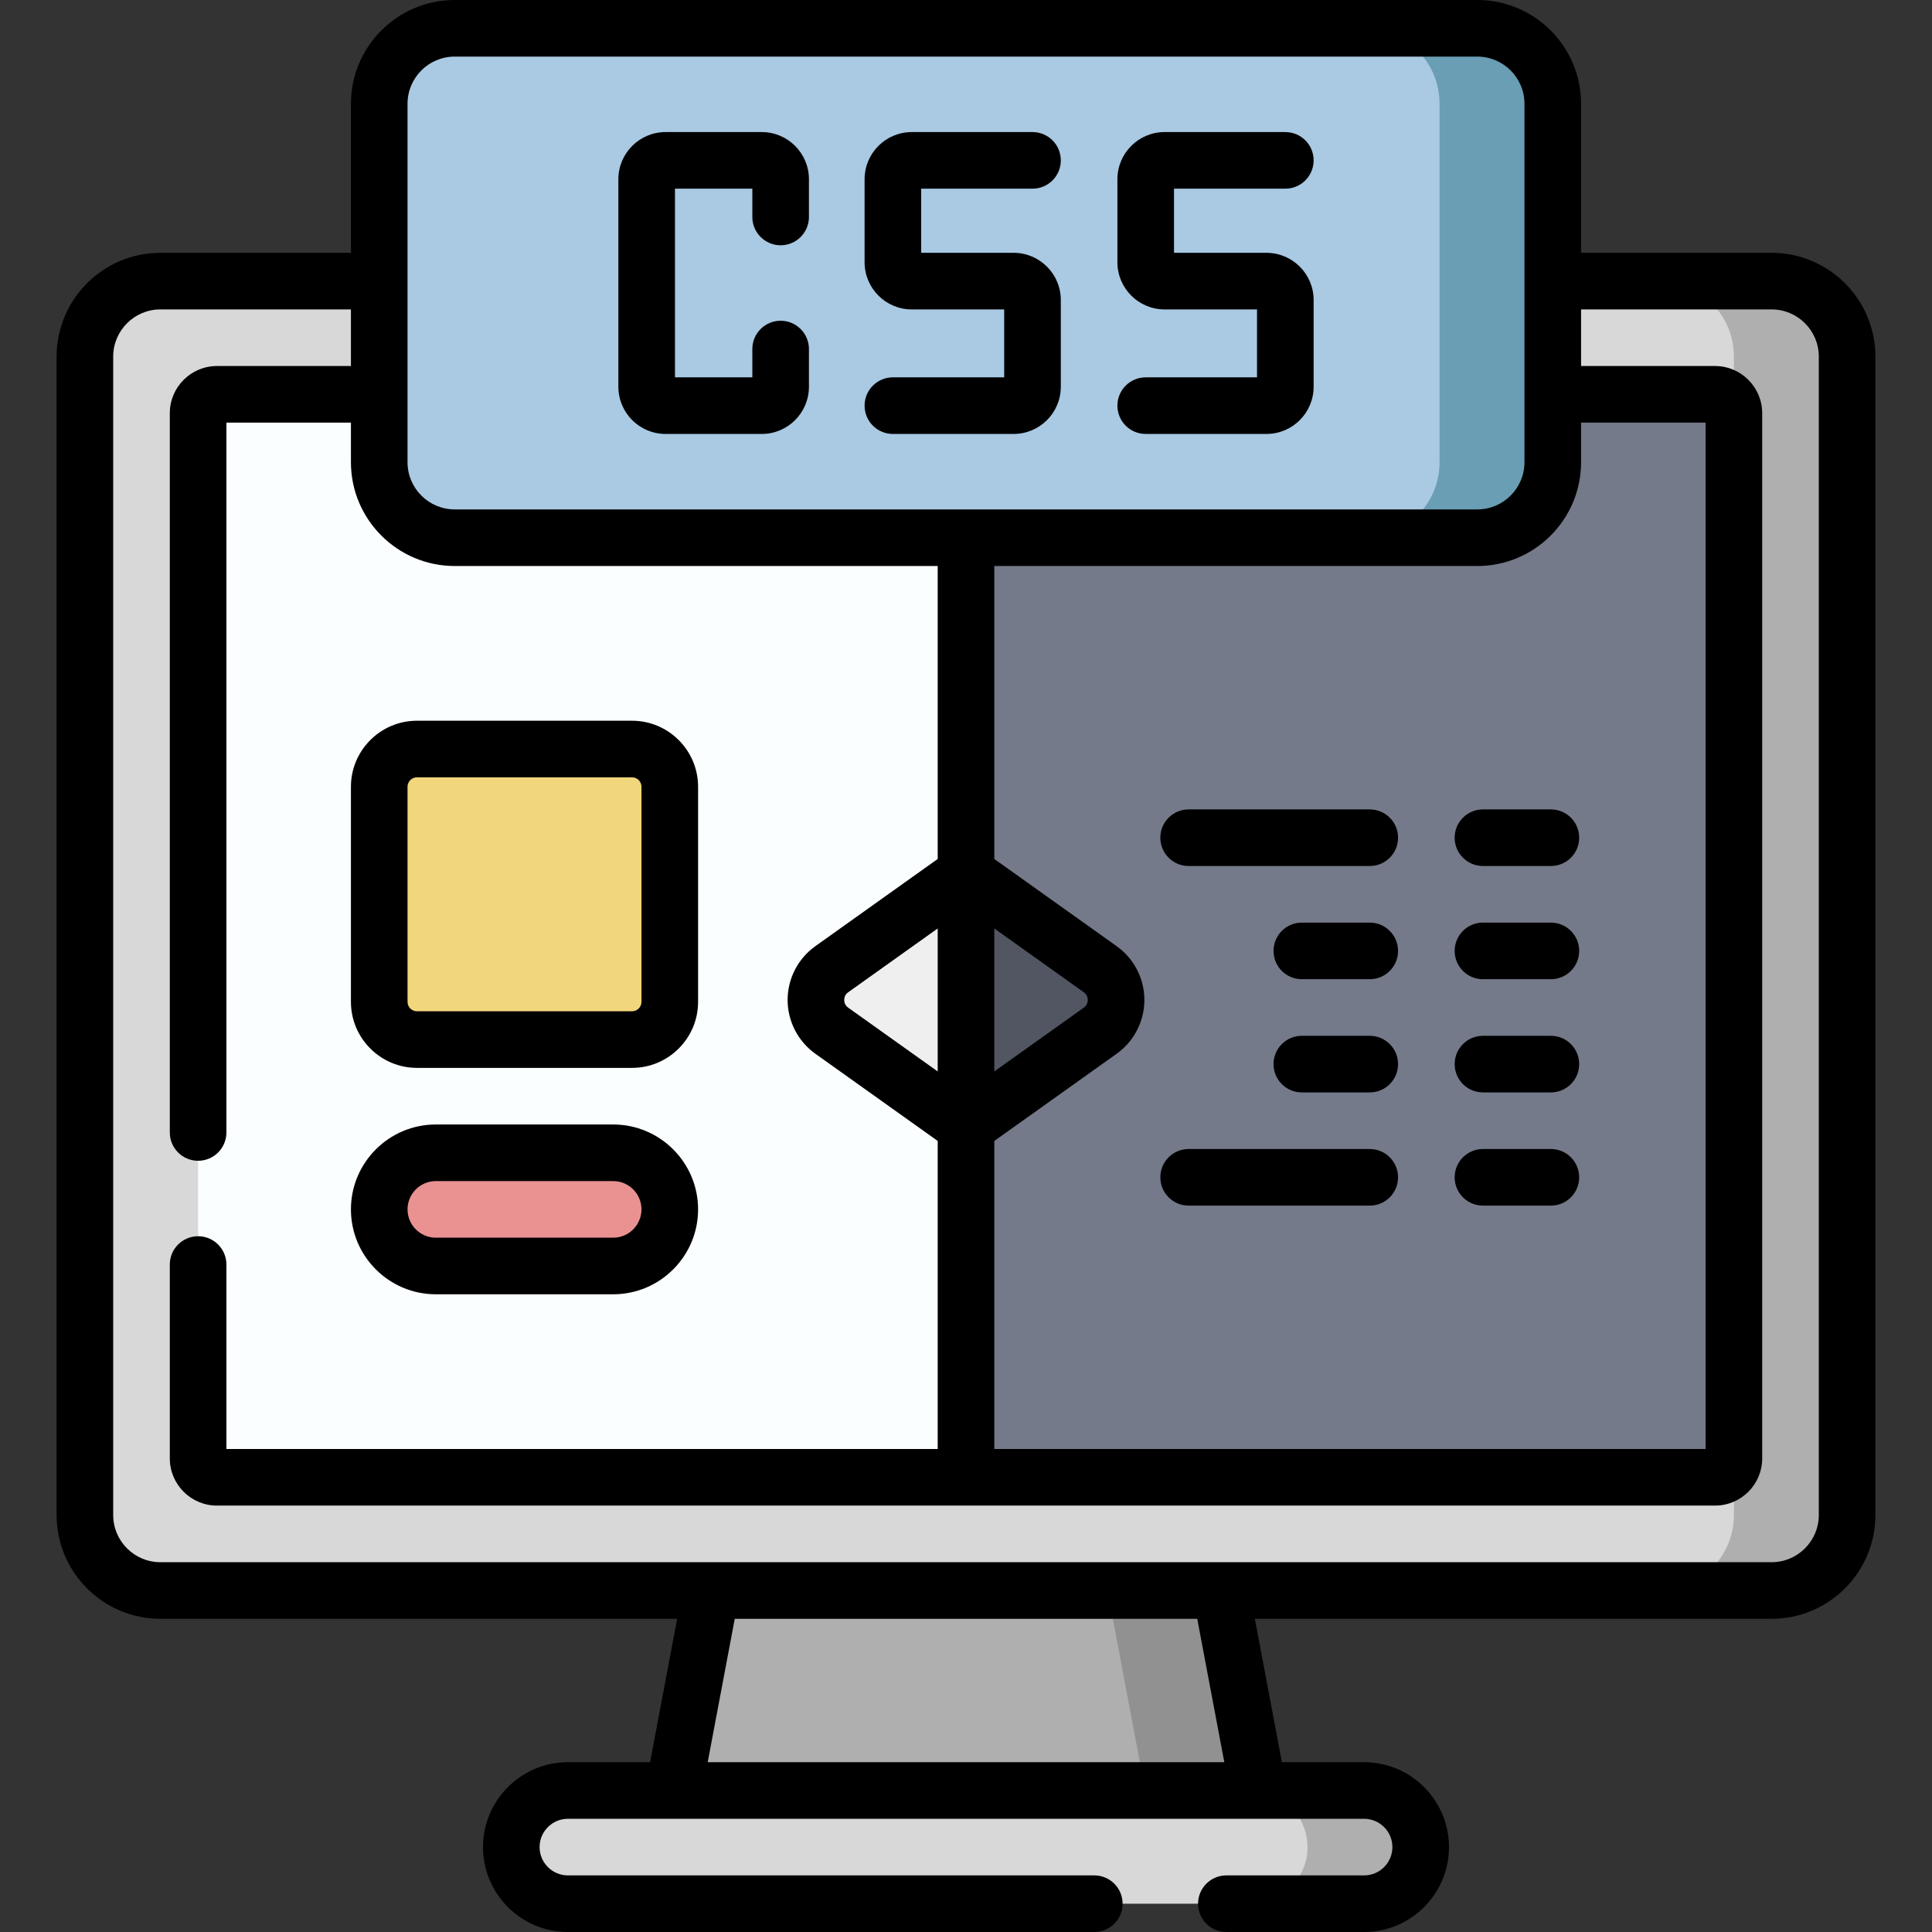 <svg height="512pt" viewBox="-15 0 512 512" width="512pt" xmlns="http://www.w3.org/2000/svg"><rect x="-15" y="0" width="512" height="512" fill="#333333" stroke="none"/><path d="m163.5 474.5 10-53 67.5-11.168 67.5 11.168 10 53v11.5h-155zm0 0" fill="#afafaf"/><path d="m318.5 474.5h-30l-10-53h30zm0 0" fill="#919191"/><path d="m454.5 421.5h-427c-11.047 0-20-8.953-20-20v-307c0-11.047 8.953-20 20-20h427c11.047 0 20 8.953 20 20v307c0 11.047-8.953 20-20 20zm0 0" fill="#d8d8d8"/><path d="m474.5 94.5v307c0 11.051-8.949 20-20 20h-30c11.051 0 20-8.949 20-20v-307c0-11.051-8.949-20-20-20h30c11.051 0 20 8.949 20 20zm0 0" fill="#afafaf"/><path d="m346.5 504.5h-211c-8.285 0-15-6.715-15-15s6.715-15 15-15h211c8.285 0 15 6.715 15 15s-6.715 15-15 15zm0 0" fill="#d8d8d8"/><path d="m361.5 489.5c0 4.141-1.68 7.891-4.398 10.602-2.711 2.719-6.461 4.398-10.602 4.398h-30c4.141 0 7.891-1.68 10.602-4.398 2.719-2.711 4.398-6.461 4.398-10.602 0-7.602-5.66-13.891-13-14.859v-.141h28c8.281 0 15 6.719 15 15zm0 0" fill="#afafaf"/><path d="m439.5 391.5h-397c-2.762 0-5-2.238-5-5v-277c0-2.762 2.238-5 5-5h397c2.762 0 5 2.238 5 5v277c0 2.762-2.238 5-5 5zm0 0" fill="#fafeff"/><path d="m444.5 109.5v277c0 2.762-2.238 5-5 5h-198.5v-287h198.5c2.762 0 5 2.238 5 5zm0 0" fill="#747a89"/><path d="m241 298.5v-67l35.574 25.355c5.594 3.988 5.594 12.301 0 16.289zm0 0" fill="#525663"/><path d="m241 298.5v-67l-35.574 25.355c-5.594 3.988-5.594 12.301 0 16.289zm0 0" fill="#efefef"/><path d="m152.5 275.5h-57c-5.523 0-10-4.477-10-10v-57c0-5.523 4.477-10 10-10h57c5.523 0 10 4.477 10 10v57c0 5.523-4.477 10-10 10zm0 0" fill="#f2d67c"/><path d="m147.5 335.5h-47c-8.285 0-15-6.715-15-15s6.715-15 15-15h47c8.285 0 15 6.715 15 15s-6.715 15-15 15zm0 0" fill="#ea9292"/><path d="m376.5 142.5h-271c-11.047 0-20-8.953-20-20v-95c0-11.047 8.953-20 20-20h271c11.047 0 20 8.953 20 20v95c0 11.047-8.953 20-20 20zm0 0" fill="#aac9e2"/><path d="m396.5 27.5v95c0 11.051-8.949 20-20 20h-30c11.051 0 20-8.949 20-20v-95c0-11.051-8.949-20-20-20h30c11.051 0 20 8.949 20 20zm0 0" fill="#699eb5"/><path d="m454.5 67h-50.5v-39.5c0-15.164-12.336-27.5-27.5-27.5h-271c-15.164 0-27.5 12.336-27.5 27.5v39.5h-50.5c-15.164 0-27.5 12.336-27.5 27.5v307c0 15.164 12.336 27.5 27.5 27.5h136.953l-7.172 38h-21.781c-12.406 0-22.5 10.094-22.5 22.5s10.094 22.5 22.5 22.5h139.5c4.145 0 7.5-3.355 7.5-7.5s-3.355-7.5-7.5-7.5h-139.5c-4.137 0-7.5-3.363-7.5-7.5s3.363-7.5 7.5-7.5h211c4.137 0 7.5 3.363 7.5 7.5s-3.363 7.5-7.5 7.5h-36.5c-4.141 0-7.5 3.355-7.5 7.5s3.359 7.5 7.5 7.5h36.5c12.406 0 22.5-10.094 22.5-22.5s-10.094-22.5-22.5-22.5h-21.781l-7.172-38h136.953c15.164 0 27.5-12.336 27.5-27.5v-307c0-15.164-12.336-27.5-27.5-27.5zm-221 216.945-23.723-16.91c-.914-.648-1.051-1.555-1.051-2.035s.137-1.387 1.051-2.035l23.723-16.91zm15-37.891 23.723 16.91c.914.648 1.051 1.555 1.051 2.035s-.137 1.387-1.051 2.035l-23.723 16.91zm0 56.309 32.43-23.113c4.598-3.277 7.344-8.605 7.344-14.25s-2.746-10.973-7.344-14.25l-32.43-23.113v-77.637h128c15.164 0 27.5-12.336 27.5-27.5v-10.5h33v272h-188.5zm-155.5-274.863c0-6.895 5.605-12.5 12.5-12.5h271c6.895 0 12.5 5.605 12.5 12.5v95c0 6.895-5.605 12.5-12.5 12.5h-271c-6.895 0-12.5-5.605-12.5-12.5zm216.453 439.5h-136.906l7.172-38h122.562zm157.547-65.5c0 6.895-5.605 12.5-12.5 12.5h-145.867c-.012 0-.023 0-.035 0h-135.191c-.016 0-.031 0-.047 0h-145.859c-6.895 0-12.5-5.605-12.5-12.5v-307c0-6.895 5.609-12.5 12.5-12.5h50.5v15h-35.5c-6.895 0-12.5 5.605-12.5 12.5v190.617c0 4.141 3.359 7.5 7.5 7.5s7.5-3.359 7.5-7.5v-188.117h33v10.5c0 15.164 12.336 27.5 27.5 27.5h128v77.637l-32.43 23.113c-4.598 3.277-7.344 8.605-7.344 14.25s2.746 10.973 7.344 14.25l32.43 23.113v81.637h-188.5v-48.883c0-4.145-3.359-7.5-7.5-7.5s-7.5 3.355-7.5 7.5v51.383c0 6.895 5.605 12.5 12.5 12.5h397c6.895 0 12.5-5.605 12.5-12.5v-277c0-6.895-5.605-12.5-12.5-12.5h-35.5v-15h50.5c6.895 0 12.5 5.605 12.5 12.5zm0 0"/><path d="m95.5 283h57c9.648 0 17.5-7.852 17.5-17.5v-57c0-9.648-7.852-17.5-17.5-17.5h-57c-9.648 0-17.5 7.852-17.5 17.5v57c0 9.648 7.852 17.5 17.5 17.5zm-2.5-74.5c0-1.379 1.121-2.5 2.5-2.5h57c1.379 0 2.5 1.121 2.5 2.5v57c0 1.379-1.121 2.5-2.5 2.5h-57c-1.379 0-2.5-1.121-2.5-2.5zm0 0"/><path d="m100.5 343h47c12.406 0 22.5-10.094 22.5-22.5s-10.094-22.5-22.5-22.5h-47c-12.406 0-22.5 10.094-22.5 22.5s10.094 22.5 22.5 22.5zm0-30h47c4.137 0 7.5 3.363 7.5 7.5s-3.363 7.5-7.5 7.5h-47c-4.137 0-7.5-3.363-7.5-7.5s3.363-7.5 7.5-7.5zm0 0"/><path d="m348 214.5h-48c-4.145 0-7.5 3.355-7.5 7.5s3.355 7.5 7.5 7.5h48c4.145 0 7.5-3.355 7.5-7.5s-3.359-7.5-7.5-7.5zm0 0"/><path d="m396 214.5h-18c-4.145 0-7.5 3.355-7.5 7.5s3.355 7.5 7.5 7.5h18c4.145 0 7.5-3.355 7.5-7.5s-3.359-7.5-7.5-7.5zm0 0"/><path d="m396 244.5h-18c-4.145 0-7.5 3.355-7.5 7.5s3.355 7.5 7.5 7.5h18c4.145 0 7.5-3.355 7.5-7.5s-3.359-7.5-7.5-7.5zm0 0"/><path d="m348 244.5h-18c-4.145 0-7.5 3.355-7.5 7.5s3.355 7.5 7.5 7.5h18c4.145 0 7.5-3.355 7.5-7.5s-3.359-7.5-7.5-7.5zm0 0"/><path d="m396 274.5h-18c-4.145 0-7.5 3.355-7.5 7.5s3.355 7.5 7.5 7.5h18c4.145 0 7.5-3.355 7.5-7.5s-3.359-7.5-7.5-7.5zm0 0"/><path d="m348 274.5h-18c-4.145 0-7.5 3.355-7.5 7.5s3.355 7.5 7.5 7.5h18c4.145 0 7.5-3.355 7.5-7.5s-3.359-7.5-7.5-7.5zm0 0"/><path d="m348 304.5h-48c-4.145 0-7.5 3.355-7.5 7.5s3.355 7.5 7.5 7.5h48c4.145 0 7.5-3.355 7.5-7.5s-3.359-7.5-7.5-7.5zm0 0"/><path d="m396 304.5h-18c-4.145 0-7.5 3.355-7.5 7.5s3.355 7.5 7.5 7.5h18c4.145 0 7.5-3.355 7.5-7.5s-3.359-7.5-7.5-7.5zm0 0"/><path d="m161.375 115h25.5c6.895 0 12.5-5.605 12.5-12.5v-10c0-4.145-3.359-7.5-7.5-7.5s-7.5 3.355-7.5 7.5v7.5h-20.5v-50h20.5v7.5c0 4.145 3.359 7.5 7.5 7.5s7.5-3.355 7.5-7.5v-10c0-6.895-5.605-12.5-12.5-12.5h-25.5c-6.895 0-12.5 5.605-12.5 12.5v55c0 6.895 5.609 12.5 12.5 12.5zm0 0"/><path d="m221.625 100c-4.141 0-7.5 3.355-7.5 7.5s3.359 7.5 7.5 7.5h32c6.895 0 12.5-5.605 12.5-12.5v-23c0-6.895-5.605-12.5-12.5-12.5h-24.5v-17h29.5c4.145 0 7.5-3.355 7.5-7.5s-3.355-7.5-7.5-7.5h-32c-6.895 0-12.5 5.605-12.5 12.5v22c0 6.895 5.605 12.5 12.5 12.5h24.5v18zm0 0"/><path d="m288.625 100c-4.145 0-7.5 3.355-7.5 7.5s3.355 7.5 7.5 7.5h32c6.895 0 12.5-5.605 12.5-12.5v-23c0-6.895-5.605-12.5-12.5-12.5h-24.5v-17h29.5c4.145 0 7.5-3.355 7.5-7.5s-3.355-7.5-7.5-7.5h-32c-6.895 0-12.5 5.605-12.5 12.5v22c0 6.895 5.605 12.5 12.5 12.5h24.5v18zm0 0"/></svg>